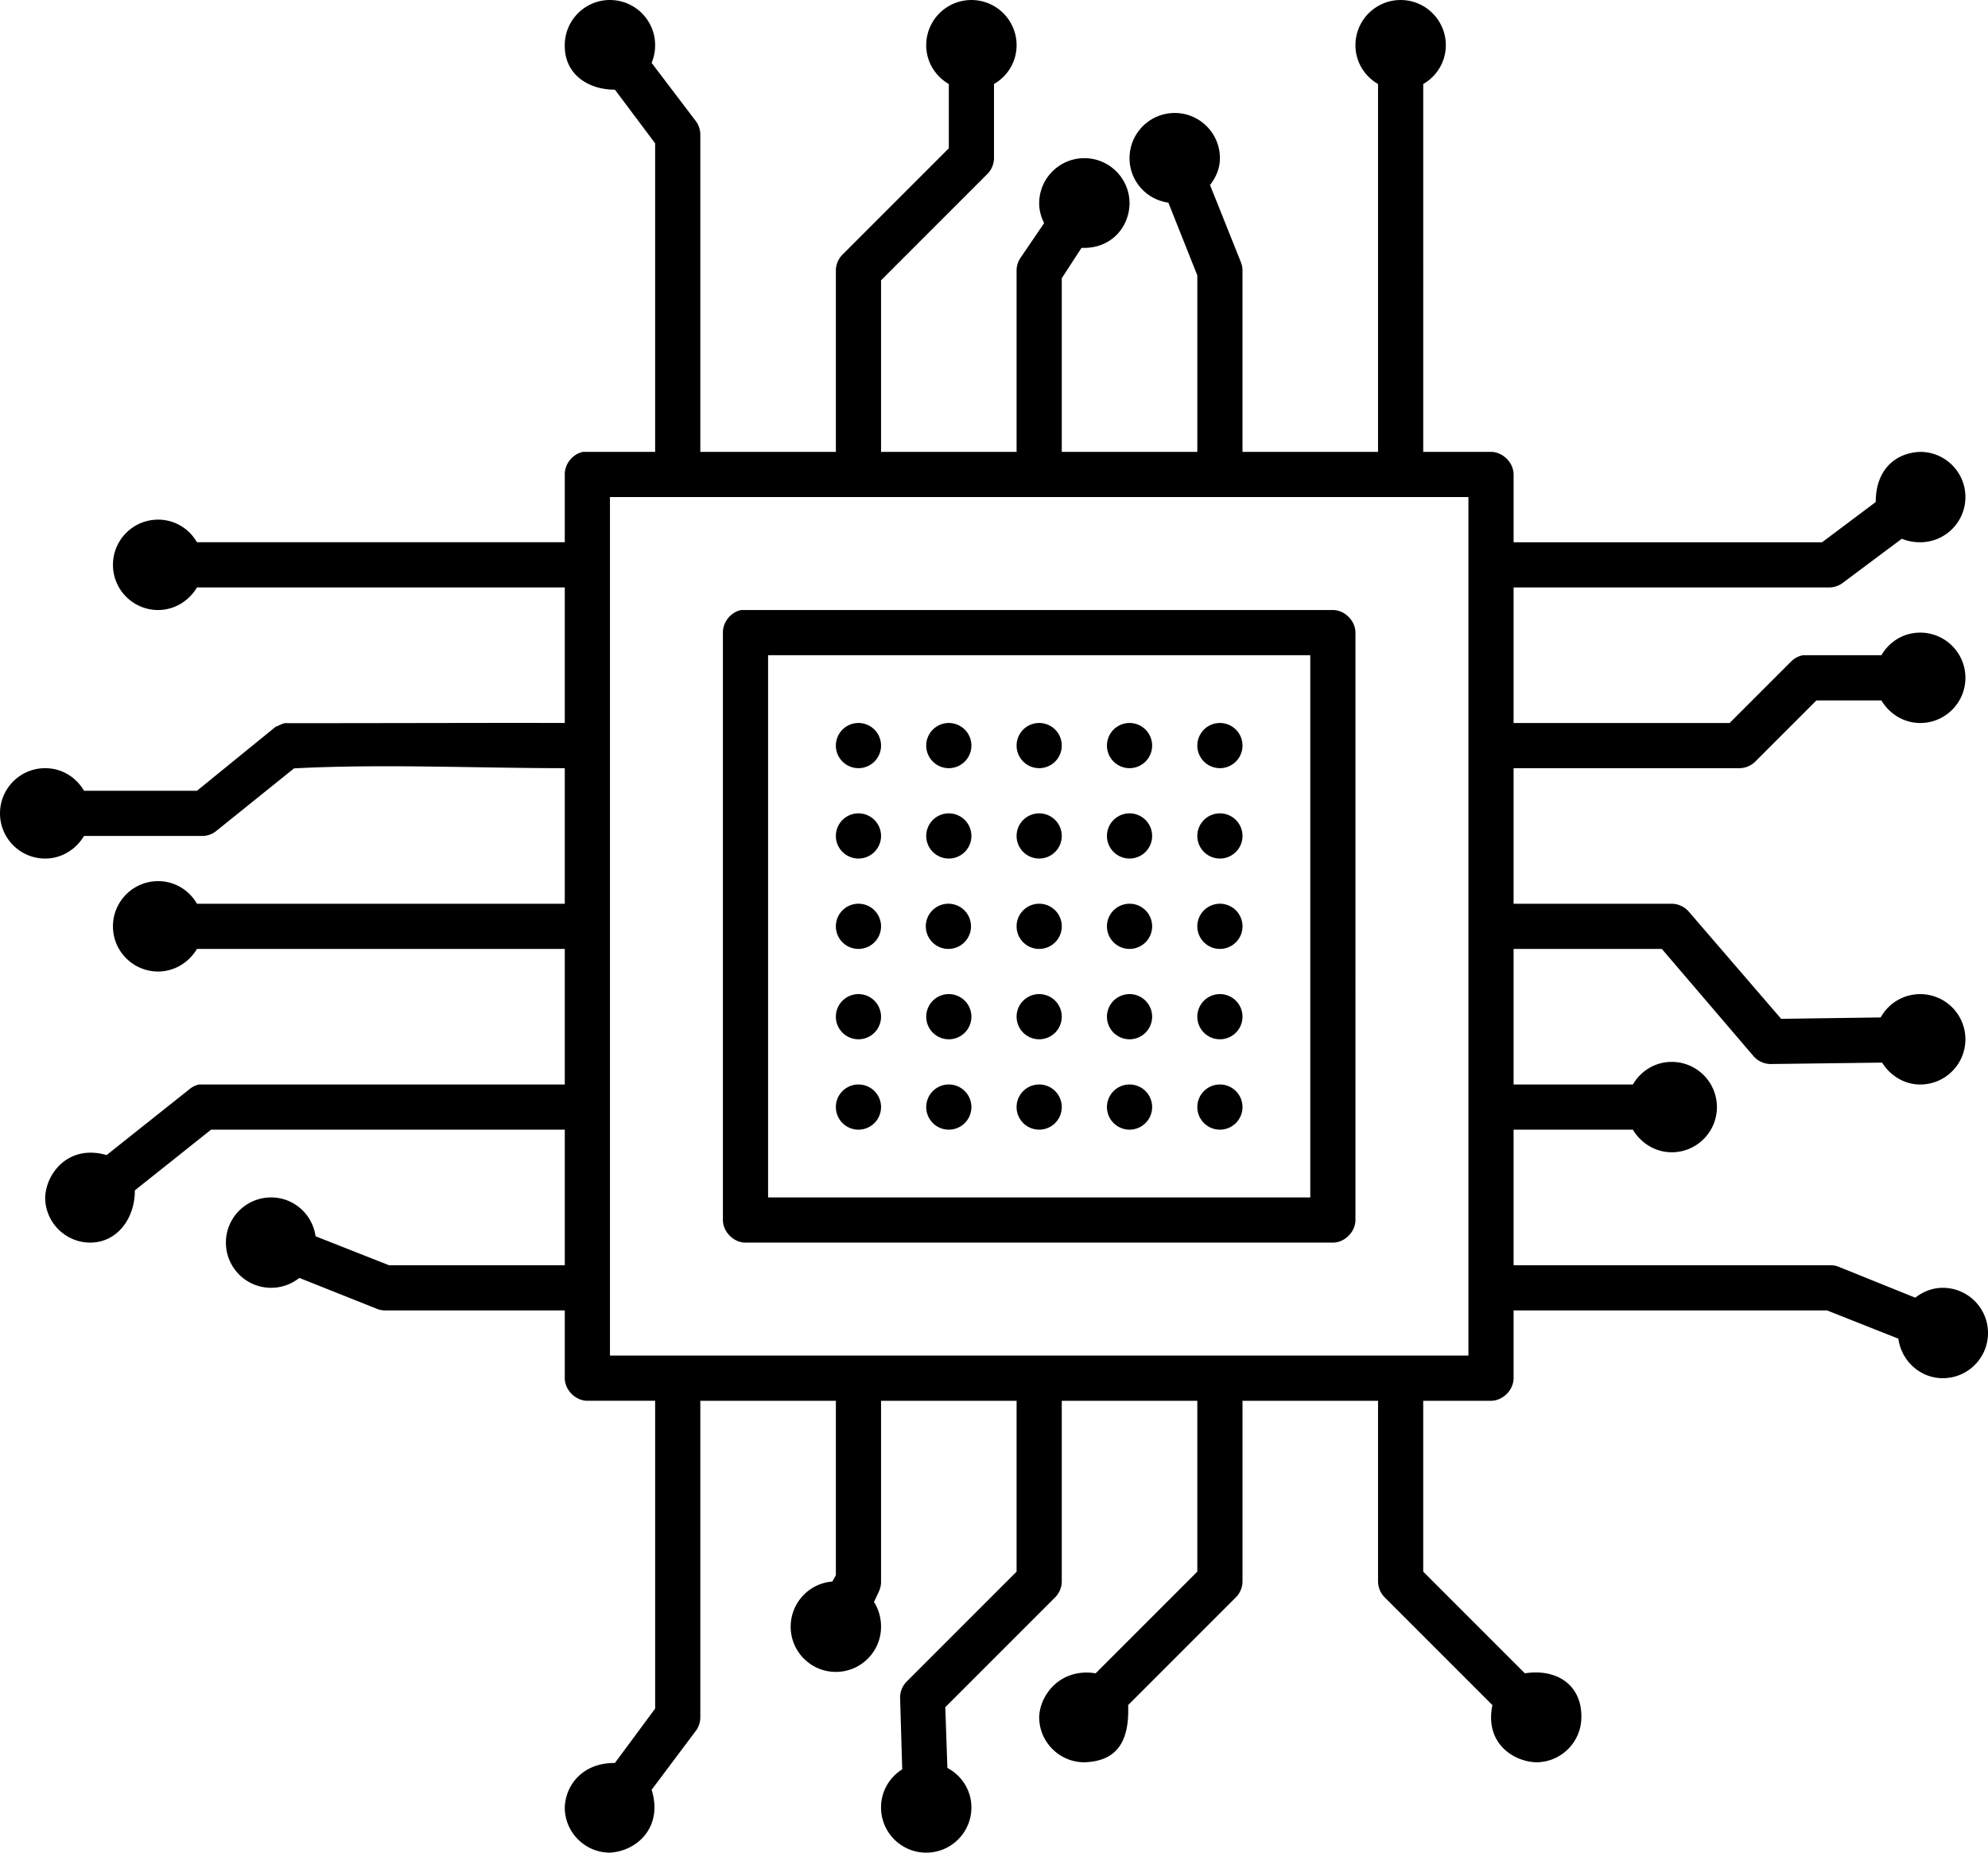 <svg xmlns="http://www.w3.org/2000/svg" style="isolation:isolate" viewBox="0 0 512 477.093"><defs><clipPath id="a"><path d="M0 0h512v477.093H0z"/></clipPath></defs><g clip-path="url(#a)"><path d="M157.091 0c-6.427 0-11.637 5.21-11.637 11.636-.125 7.55 6.117 11.487 12.91 11.455l10.363 13.818v79.455h-18.545c-2.667.509-4.775 3.103-4.728 5.818v17.455H50.727c-2.013-3.473-5.697-5.818-10-5.818-6.427 0-11.636 5.209-11.636 11.636s5.209 11.636 11.636 11.636c4.265 0 7.974-2.396 10-5.818h94.727v34.909c-18.367-.052-45.724.053-71.361.053-1.135-.188-2.215.651-3.09.909L50.727 203.64H21.636c-2.013-3.473-5.696-5.818-10-5.818C5.21 197.822 0 203.031 0 209.458s5.21 11.636 11.636 11.636c4.265 0 7.974-2.396 10-5.818h30.728a5.854 5.854 0 0 0 3.091-1.091l20.275-16.314c22.796-1.191 46.699-.052 69.725-.052v34.909H50.727c-2.013-3.473-5.697-5.818-10-5.818-6.426 0-11.636 5.209-11.636 11.636s5.21 11.636 11.636 11.636c4.265 0 7.974-2.396 10-5.818h94.728v34.909H51.273a5.834 5.834 0 0 0-2.546 1.273l-21.273 16.909c-9.81-2.848-15.63 4.738-15.818 10.909 0 6.426 5.21 11.636 11.636 11.636 7.004-.058 11.486-6.307 11.455-13.454l19.637-15.637h91.091v34.909h-45.273l-18.909-7.454c-.799-5.649-5.586-10-11.455-10-6.427 0-11.636 5.21-11.636 11.636 0 6.427 5.209 11.636 11.636 11.636 2.742 0 5.284-.958 7.273-2.545l19.636 7.818c.683.32 1.428.507 2.182.547h46.545v17.455c.001 3.046 2.772 5.818 5.819 5.818h17.454v79.273l-10.363 14c-8.43-.059-12.738 5.818-12.91 11.455 0 6.426 5.21 11.636 11.637 11.636 7.216-.431 13.681-6.782 10.727-16.182l11.455-15.272a5.868 5.868 0 0 0 1.091-3.455v-81.455h34.909v44.91l-.909 1.636c-6 .465-10.728 5.517-10.728 11.636 0 6.427 5.21 11.636 11.637 11.636 6.426 0 11.636-5.209 11.636-11.636 0-2.323-.645-4.547-1.818-6.363l1.273-2.728c.37-.793.558-1.67.545-2.545v-46.546h34.909v44l-28.364 28.364a5.886 5.886 0 0 0-1.636 4.182l.545 18.363c-3.283 2.058-5.455 5.659-5.455 9.819 0 6.426 5.21 11.636 11.637 11.636 6.426 0 11.636-5.21 11.636-11.636 0-4.447-2.516-8.223-6.182-10.182l-.545-15.637 28.364-28.363a5.883 5.883 0 0 0 1.636-4v-46.546h34.909v44l-26.181 26.182c-8.955-1.432-14.368 5.413-14.546 11.273 0 6.427 5.21 11.636 11.636 11.636 8.18-.262 11.659-5.078 11.273-14.727l27.818-27.818a5.884 5.884 0 0 0 1.637-4v-46.546h34.909v46.546a5.888 5.888 0 0 0 1.636 4l27.818 27.818c-2.02 9.742 5.321 14.546 11.273 14.727 6.427 0 11.637-5.209 11.637-11.636.122-8.054-6.072-12.57-14.546-11.273l-26.182-26.182v-44H384c3.046 0 5.818-2.772 5.818-5.818v-17.455h80.727l18.364 7.273c.773 5.678 5.565 10.182 11.455 10.182 6.426 0 11.636-5.21 11.636-11.636 0-6.427-5.21-11.637-11.636-11.637-2.707 0-5.115.996-7.091 2.546l-19.818-8a5.705 5.705 0 0 0-2.182-.361h-81.455v-34.909h30.727c2.026 3.421 5.736 5.818 10 5.818 6.427 0 11.637-5.21 11.637-11.636 0-6.427-5.21-11.637-11.637-11.637-4.303 0-7.986 2.346-10 5.818h-30.727v-34.909H428l23.636 27.637a5.906 5.906 0 0 0 4.546 2l28.545-.361c2.055 3.297 5.648 5.636 9.818 5.636 6.427 0 11.637-5.209 11.637-11.636 0-6.426-5.21-11.636-11.637-11.636-4.39 0-8.2 2.411-10.181 6l-25.637.361-23.818-27.637a5.899 5.899 0 0 0-4.364-2h-40.727v-34.909H448a5.895 5.895 0 0 0 4.182-1.818l15.636-15.637h16.727c2.027 3.422 5.736 5.819 10 5.819 6.427 0 11.637-5.21 11.637-11.637 0-6.426-5.21-11.636-11.637-11.636-4.303 0-7.986 2.345-10 5.818h-20.181a5.865 5.865 0 0 0-3.091 1.636l-15.819 15.819h-55.636v-34.909h81.455a5.881 5.881 0 0 0 3.454-1.273l15.091-11.273c1.431.629 3.064.909 4.727.909 6.427 0 11.637-5.21 11.637-11.636 0-6.427-5.21-11.637-11.637-11.637-6.535.25-11.486 4.746-11.454 12.91l-13.819 10.363h-79.454v-17.454c-.001-3.047-2.772-5.818-5.818-5.819h-17.455V21.641c3.473-2.013 5.818-5.697 5.818-10 0-6.427-5.21-11.636-11.636-11.636-6.427 0-11.637 5.209-11.637 11.636 0 4.303 2.346 7.987 5.819 10v94.727h-34.91V69.823a5.858 5.858 0 0 0-.363-2.182l-8-20c1.517-1.965 2.545-4.235 2.545-6.909 0-6.427-5.209-11.636-11.636-11.636s-11.636 5.209-11.636 11.636c0 5.874 4.344 10.663 10 11.455l7.455 18.727v45.454h-34.909V71.641l5.09-7.818c7.504.33 12.288-5.222 12.364-11.455 0-6.427-5.21-11.636-11.636-11.636-6.427 0-11.637 5.209-11.637 11.636 0 1.855.501 3.535 1.273 5.091l-6.182 9.091a5.861 5.861 0 0 0-.909 3.273v46.545h-34.909V72.186l27.455-27.454a5.888 5.888 0 0 0 1.636-4V21.641c3.473-2.014 5.818-5.697 5.818-10 0-6.427-5.21-11.637-11.636-11.637-6.427 0-11.637 5.21-11.637 11.637 0 4.303 2.346 7.986 5.819 10v16.545l-27.455 27.455a5.886 5.886 0 0 0-1.636 4.182v46.545h-34.909V34.913a5.872 5.872 0 0 0-1.091-3.636l-11.455-15.091c.589-1.392.909-2.938.909-4.545 0-6.427-5.21-11.636-11.636-11.636V0zm0 128h221.091v221.091H157.091V128zm33.818 29.091c-2.667.509-4.775 3.104-4.727 5.818v151.273c0 3.046 2.772 5.818 5.818 5.818h151.273c3.046 0 5.818-2.772 5.818-5.818V162.909c0-3.046-2.772-5.818-5.818-5.818H190.909zm6.909 11.636h139.637v139.637H197.818V168.727zm23.273 17.455a5.818 5.818 0 1 0 0 11.636 5.818 5.818 0 0 0 0-11.636zm23.273 0a5.818 5.818 0 1 0-.001 11.637 5.818 5.818 0 0 0 .001-11.637zm23.272 0a5.818 5.818 0 1 0 0 11.636 5.818 5.818 0 0 0 0-11.636zm23.273 0a5.818 5.818 0 1 0 0 11.636 5.818 5.818 0 0 0 0-11.636zm23.273 0a5.818 5.818 0 1 0 0 11.636 5.818 5.818 0 0 0 0-11.636zm-93.091 23.273a5.818 5.818 0 1 0 0 11.636 5.818 5.818 0 0 0 0-11.636zm23.273 0a5.818 5.818 0 1 0-.001 11.637 5.818 5.818 0 0 0 .001-11.637zm23.272 0a5.818 5.818 0 1 0 0 11.636 5.818 5.818 0 0 0 0-11.636zm23.273 0a5.818 5.818 0 1 0 0 11.636 5.818 5.818 0 0 0 0-11.636zm23.273 0a5.818 5.818 0 1 0 0 11.636 5.818 5.818 0 0 0 0-11.636zm-93.091 23.272a5.819 5.819 0 1 0 .002 11.638 5.819 5.819 0 0 0-.002-11.638zm23.273 0a5.82 5.82 0 1 0 0 11.638 5.82 5.82 0 0 0 0-11.638zm23.272 0a5.819 5.819 0 1 0 .002 11.638 5.819 5.819 0 0 0-.002-11.638zm23.273 0a5.819 5.819 0 1 0 .002 11.638 5.819 5.819 0 0 0-.002-11.638zm23.273 0a5.819 5.819 0 1 0 .002 11.638 5.819 5.819 0 0 0-.002-11.638zM221.091 256a5.818 5.818 0 1 0 0 11.636 5.818 5.818 0 0 0 0-11.636zm23.273 0a5.818 5.818 0 1 0-.001 11.637 5.818 5.818 0 0 0 .001-11.637zm23.272 0a5.818 5.818 0 1 0 0 11.636 5.818 5.818 0 0 0 0-11.636zm23.273 0a5.818 5.818 0 1 0 0 11.636 5.818 5.818 0 0 0 0-11.636zm23.273 0a5.818 5.818 0 1 0 0 11.636 5.818 5.818 0 0 0 0-11.636zm-93.091 23.273a5.818 5.818 0 1 0 0 11.636 5.818 5.818 0 0 0 0-11.636zm23.273 0a5.818 5.818 0 1 0-.001 11.637 5.818 5.818 0 0 0 .001-11.637zm23.272 0a5.818 5.818 0 1 0 0 11.636 5.818 5.818 0 0 0 0-11.636zm23.273 0a5.818 5.818 0 1 0 0 11.636 5.818 5.818 0 0 0 0-11.636zm23.273 0a5.818 5.818 0 1 0 0 11.636 5.818 5.818 0 0 0 0-11.636z"/></g></svg>
